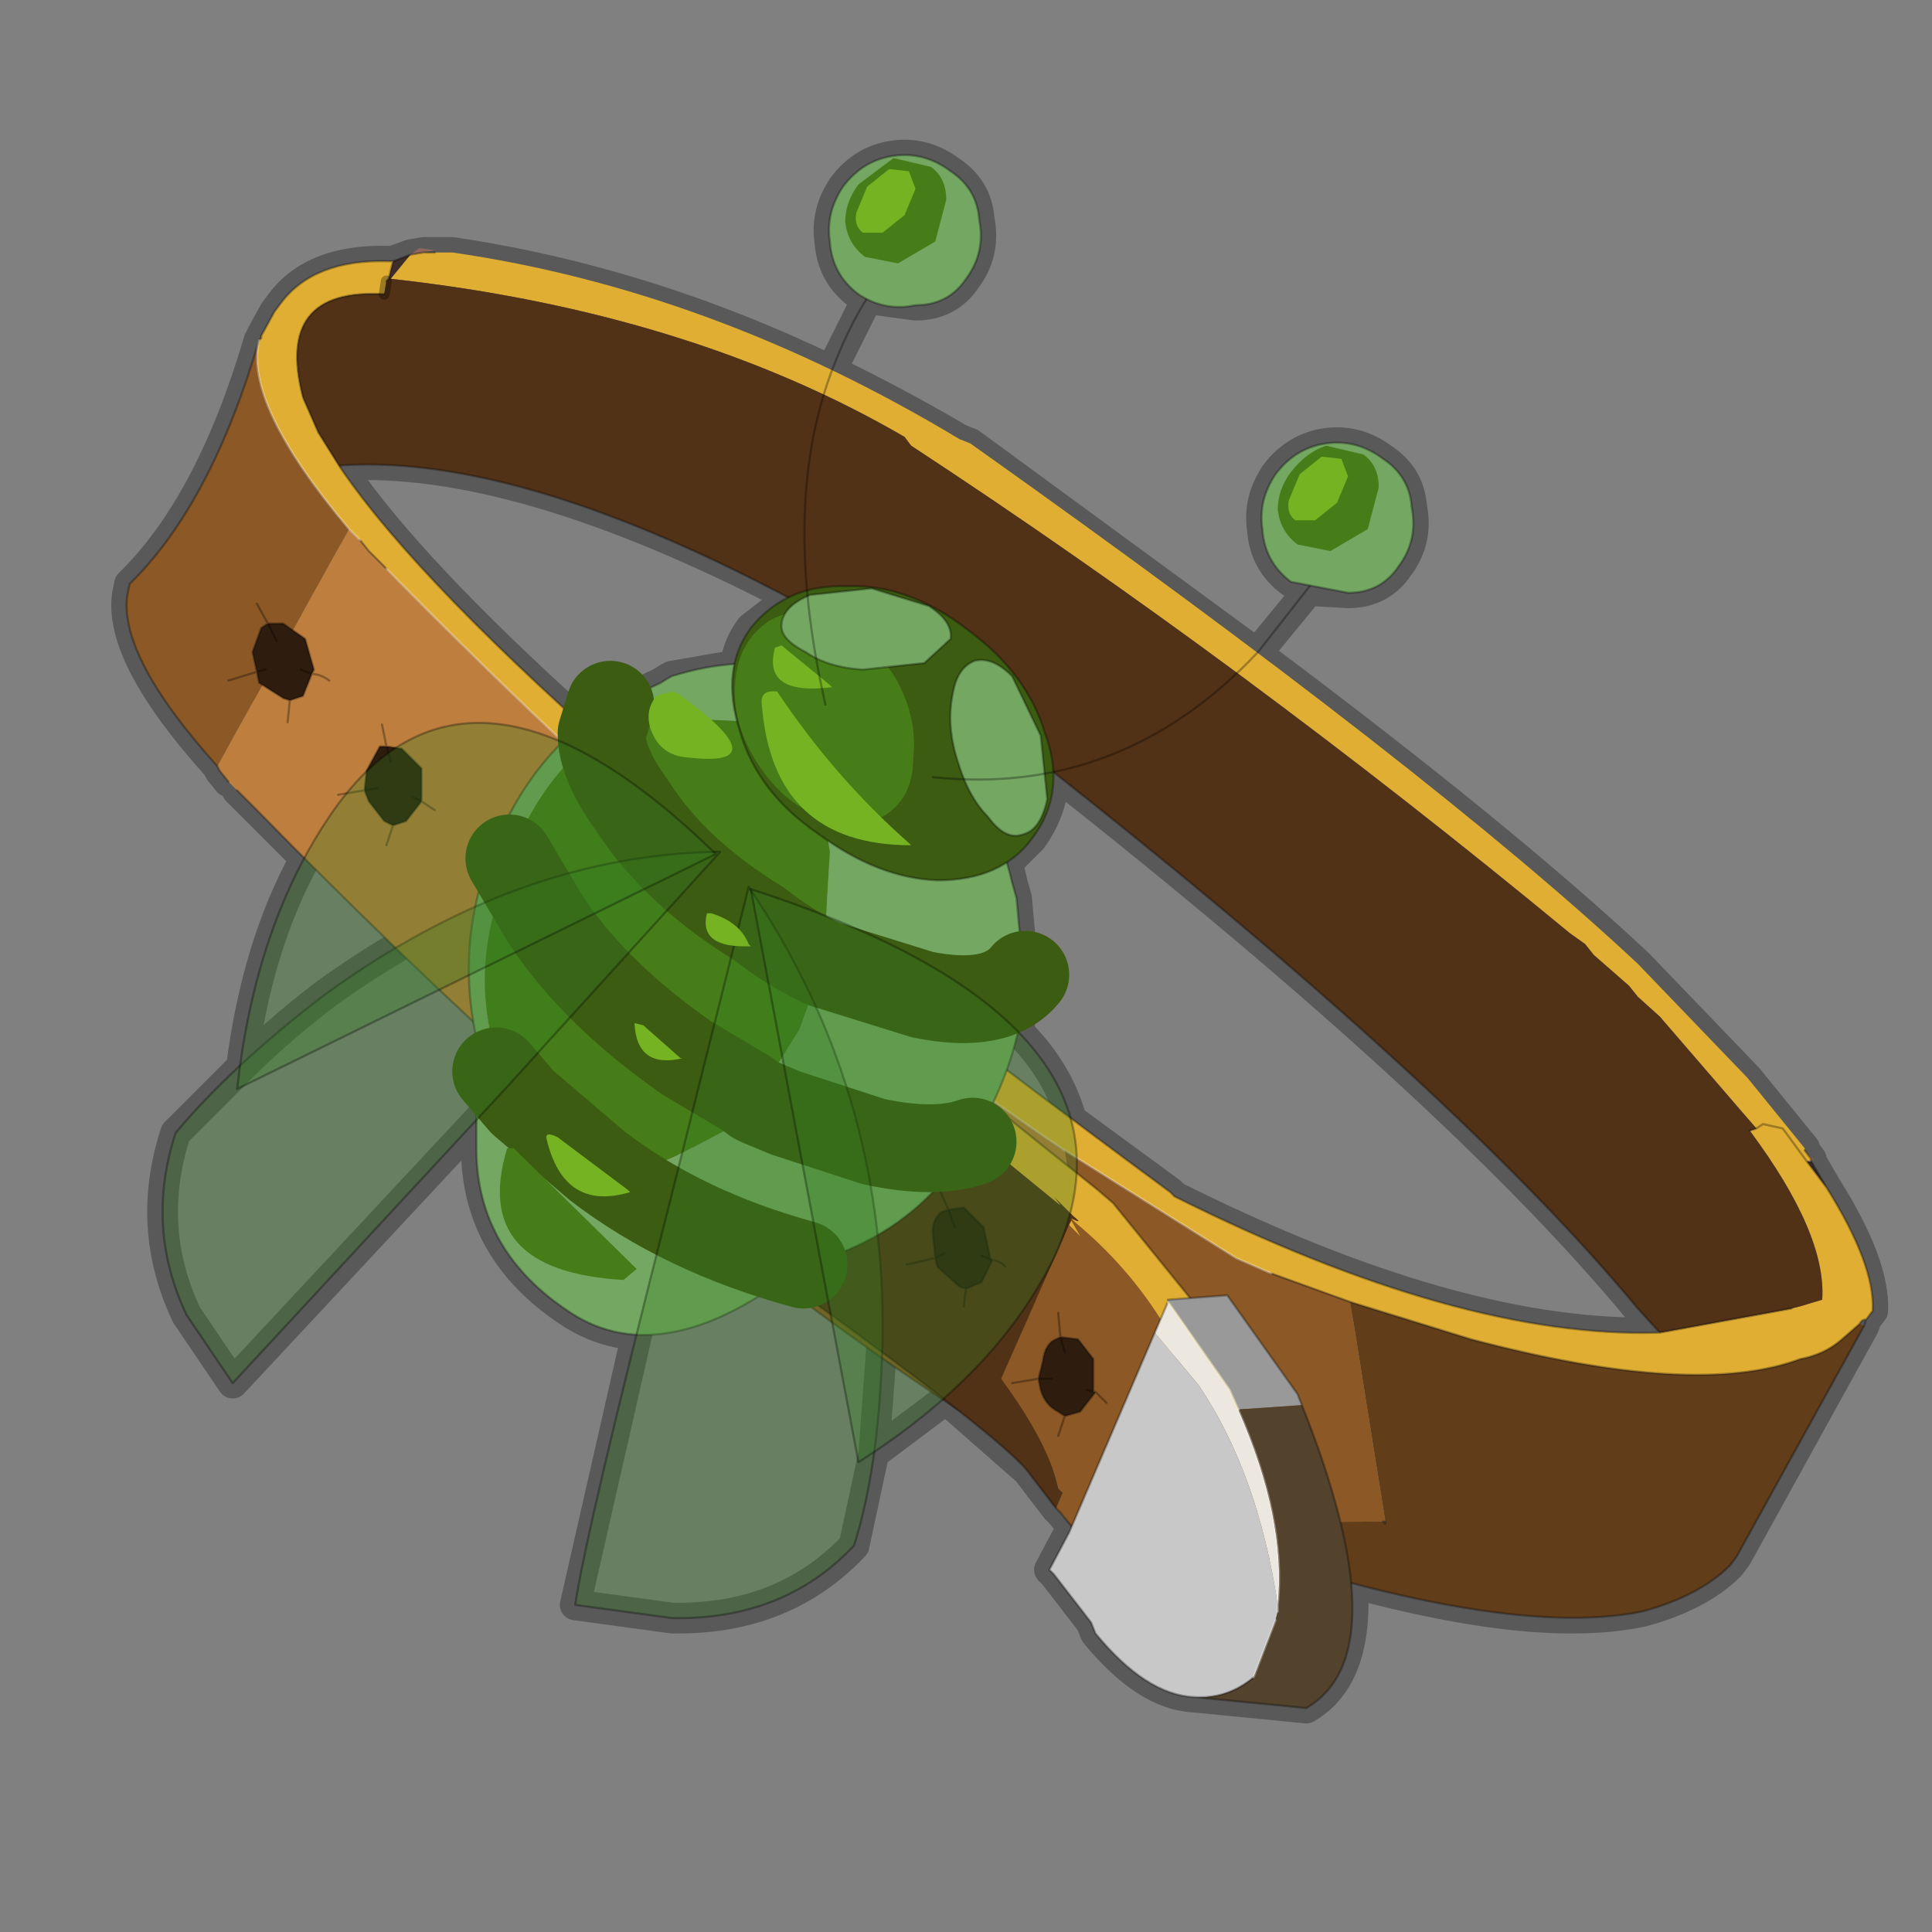 <?xml version="1.0" encoding="UTF-8" standalone="no"?>
<svg xmlns:xlink="http://www.w3.org/1999/xlink" height="440.0px" width="440.0px" xmlns="http://www.w3.org/2000/svg">
  <rect width="100%" height="100%" fill="#808080" stroke="none"/>
  <g transform="matrix(10.0, 0.0, 0.0, 10.0, 0.0, 0.0)">
    <use height="44.0" transform="matrix(1.0, 0.0, 0.0, 1.0, 0.0, 0.0)" width="44.0" xlink:href="#shape0"/>
  </g>
  <defs>
    <g id="shape0" transform="matrix(1.0, 0.0, 0.0, 1.0, 0.0, 0.0)">
      <path d="M44.0 44.0 L0.0 44.0 0.0 0.0 44.0 0.0 44.0 44.0" fill="#43adca" fill-opacity="0.0" fill-rule="evenodd" stroke="none"/>
      <path d="M19.75 6.8 L19.55 6.7 Q18.95 6.25 18.9 5.5 18.8 4.85 19.2 4.25 19.65 3.65 20.35 3.55 21.05 3.45 21.65 3.9 22.25 4.3 22.3 5.0 22.45 5.75 22.0 6.35 21.6 6.95 20.85 6.95 L19.75 6.8 19.0 8.3 18.95 8.45 Q20.4 9.15 21.85 10.0 L22.1 10.1 28.65 14.9 28.65 14.85 29.8 13.45 29.4 13.25 Q28.8 12.8 28.75 12.05 28.65 11.4 29.05 10.8 29.5 10.2 30.2 10.1 30.9 10.0 31.5 10.45 32.1 10.85 32.15 11.55 32.3 12.3 31.85 12.9 31.45 13.5 30.7 13.5 L29.8 13.45 M40.15 25.6 L40.6 25.7 41.15 26.45 41.6 27.05 41.25 26.45 41.25 26.4 41.1 26.2 41.1 26.15 39.8 24.55 37.3 21.95 Q34.2 19.05 28.65 14.9 L28.2 15.35 Q26.3 17.1 24.0 17.6 33.2 24.85 37.3 29.8 L37.8 30.35 40.8 29.8 M42.5 30.05 Q42.4 30.05 42.35 30.15 L41.95 30.5 Q41.55 30.85 41.0 30.95 38.6 31.85 33.5 30.5 L30.75 29.65 28.95 29.0 28.15 28.65 24.55 26.4 24.55 26.75 25.0 27.1 25.35 27.4 27.2 29.55 27.95 29.5 29.55 31.75 29.65 32.0 30.55 34.65 30.8 36.05 Q35.05 37.2 37.4 36.7 38.7 36.35 39.4 35.65 L39.55 35.45 42.45 30.2 42.5 30.05 42.65 29.85 Q42.7 28.8 41.6 27.05 M37.8 30.35 Q33.25 30.5 26.75 27.25 L26.65 27.15 24.4 25.5 24.55 26.4 M24.55 26.75 L24.4 27.65 24.0 28.65 Q23.15 30.4 21.5 31.85 L21.75 32.05 23.4 33.5 24.05 34.35 24.15 34.45 24.4 34.75 26.6 29.65 26.6 29.6 27.2 29.55 M24.4 34.75 L24.35 34.9 23.9 35.75 24.0 35.85 24.85 36.95 24.95 37.2 Q26.1 38.6 27.2 38.65 27.95 38.7 28.55 38.2 L29.1 36.7 29.1 36.55 29.15 35.6 29.05 34.7 28.55 33.0 28.2 32.1 28.0 31.65 27.25 30.55 26.6 29.65 M30.8 36.05 Q30.95 38.2 29.75 38.9 L27.2 38.65 M18.95 8.45 L18.75 9.0 20.6 9.95 20.75 10.15 28.2 15.35 M21.25 17.7 L21.95 17.75 21.8 17.3 Q21.55 16.5 21.7 15.8 21.8 15.2 22.2 15.05 22.6 14.95 23.05 15.4 L23.7 16.75 23.9 17.6 24.0 17.6 23.8 16.7 Q23.4 15.35 22.05 14.35 20.7 13.3 19.3 13.35 L18.4 13.45 18.4 13.6 18.45 13.55 19.85 13.4 21.15 13.8 Q21.7 14.15 21.65 14.55 L21.05 15.1 20.3 15.3 19.65 15.25 18.6 15.0 18.35 14.85 Q17.75 14.55 17.8 14.2 L17.9 14.0 Q18.0 13.75 18.4 13.6 M18.4 13.45 Q18.15 10.95 18.75 9.0 14.45 6.95 8.85 6.35 L8.8 6.4 8.75 6.7 Q6.25 6.55 6.9 9.05 L7.25 9.85 7.75 10.65 7.75 10.6 Q11.75 10.35 18.0 13.6 L18.4 13.45 M8.85 6.35 L8.95 5.95 8.85 5.95 Q7.15 5.9 6.4 6.9 L6.25 7.1 5.95 7.65 5.95 7.7 5.9 7.75 Q5.55 9.2 7.95 12.05 L8.2 12.3 8.4 12.55 8.8 12.95 12.85 16.9 13.25 16.5 Q9.3 12.95 7.75 10.65 M18.95 8.45 Q14.7 6.4 10.3 5.75 L9.65 5.75 9.35 5.8 8.95 5.95 M8.7 16.5 L8.8 17.0 9.05 17.0 Q10.7 16.0 12.8 16.95 L13.2 17.1 13.9 17.5 13.75 16.95 13.7 16.7 13.9 16.05 13.25 16.5 M13.9 16.05 L14.0 16.05 15.05 15.55 Q15.2 15.45 15.3 15.4 L16.75 15.15 Q16.8 14.7 17.1 14.3 L18.0 13.6 M8.8 17.0 L8.85 17.15 9.05 17.0 M5.4 18.0 L5.85 18.45 6.95 19.55 7.4 18.75 7.9 18.1 8.35 17.6 8.35 17.55 8.65 17.0 8.8 17.0 M6.85 15.25 L7.1 15.35 7.15 15.25 6.95 14.55 6.7 14.3 6.45 14.2 6.1 14.2 6.3 14.6 M5.2 15.5 L5.85 15.3 5.75 14.85 5.95 14.3 6.1 14.2 5.85 13.75 M5.85 15.3 L5.9 15.55 5.95 15.65 Q6.15 15.85 6.45 15.9 L6.6 15.95 6.9 15.85 7.1 15.35 7.5 15.5 M6.6 15.95 L6.55 16.45 M5.2 17.8 L5.0 17.55 4.95 17.45 Q2.7 14.95 2.9 13.55 L2.95 13.3 Q4.8 11.5 5.9 7.75 M8.35 17.6 L8.85 17.15 M6.95 19.55 Q5.85 21.55 5.5 24.3 6.35 23.45 7.4 22.65 11.75 19.5 16.25 19.4 L13.9 17.5 M12.95 26.05 L11.9 25.1 11.6 24.7 11.55 24.75 11.5 24.85 10.85 25.55 10.85 26.15 Q10.85 28.5 13.0 29.9 13.7 30.35 14.5 30.4 L15.2 27.6 14.15 26.95 M15.2 27.6 L15.25 27.4 16.05 24.35 15.65 24.1 15.3 23.85 14.65 23.35 13.65 22.45 11.6 24.7 M23.9 17.6 L23.85 18.2 Q23.7 18.9 23.3 19.0 22.9 19.15 22.5 18.6 L21.95 17.75 M24.0 17.6 Q24.0 18.4 23.5 19.1 L22.95 19.65 23.05 20.1 23.15 20.45 23.3 22.1 23.35 22.2 23.2 23.5 Q24.1 24.4 24.4 25.5 M22.95 19.65 L21.35 20.05 Q20.1 20.0 18.85 19.15 L18.65 19.0 Q17.25 18.05 16.85 16.65 L16.75 16.1 16.75 15.15 M16.25 19.4 L16.4 19.4 15.9 20.0 16.9 20.8 17.05 20.2 17.1 20.3 17.1 20.25 18.9 20.9 Q21.0 21.75 22.3 22.75 23.0 22.65 23.35 22.2 M16.05 24.35 L16.9 20.8 M23.2 23.5 L22.3 22.75 M15.9 20.0 L13.65 22.45 M17.1 20.3 Q20.15 24.8 20.1 30.4 L19.9 33.1 21.5 31.9 21.5 31.85 M21.75 32.05 L21.5 31.9 M22.95 31.6 L23.65 31.4 23.75 31.0 Q23.8 30.6 24.05 30.5 L24.15 30.45 24.1 29.9 M23.95 31.4 L23.65 31.4 23.7 31.65 Q23.8 32.0 24.1 32.15 L24.25 32.25 24.6 32.15 24.95 31.7 24.9 31.7 24.9 30.95 24.55 30.5 24.15 30.45 24.25 30.8 M24.25 32.25 L24.1 32.7 M14.5 30.4 L13.1 36.55 15.3 36.85 Q17.85 36.9 19.45 35.2 L19.9 33.1 M10.85 25.55 L5.3 31.5 4.25 29.95 Q3.3 27.95 4.0 25.8 L5.5 24.3 M24.95 31.7 L25.2 31.95" fill="none" stroke="#000000" stroke-linecap="round" stroke-linejoin="round" stroke-opacity="0.302" stroke-width="0.7"/>
      <path d="M41.15 26.45 L41.25 26.4 41.25 26.45 41.15 26.45" fill="#a68d6f" fill-rule="evenodd" stroke="none"/>
      <path d="M9.35 5.8 L8.9 6.35 8.85 6.35 8.95 5.95 8.85 5.95 8.95 5.95 9.35 5.8 M41.25 26.45 L41.6 27.05 41.15 26.45 41.25 26.45 M7.75 10.6 L7.75 10.65 7.75 10.6" fill="#3d2e2a" fill-rule="evenodd" stroke="none"/>
      <path d="M9.65 5.75 L9.35 5.8 9.55 5.65 9.9 5.7 9.65 5.75 M41.25 26.4 L41.1 26.2 41.3 26.4 41.25 26.45 41.25 26.4" fill="#8f675e" fill-rule="evenodd" stroke="none"/>
      <path d="M42.45 30.2 L39.55 35.45 39.4 35.65 Q38.7 36.35 37.4 36.7 34.0 37.4 26.5 34.7 L31.5 34.65 31.55 34.7 31.55 34.65 30.75 29.65 33.5 30.5 Q38.6 31.85 41.0 30.95 41.55 30.85 41.95 30.5 L42.35 30.15 42.45 30.2" fill="#613d1a" fill-rule="evenodd" stroke="none"/>
      <path d="M9.9 5.75 L10.3 5.75 Q16.2 6.6 21.85 10.0 L22.1 10.1 Q32.6 17.55 37.3 21.95 L39.8 24.55 41.1 26.15 41.1 26.2 41.25 26.4 41.15 26.45 40.6 25.7 40.15 25.6 40.0 25.7 40.15 25.6 40.6 25.7 41.15 26.45 41.6 27.05 Q42.7 28.8 42.65 29.85 L42.5 30.05 Q42.4 30.05 42.35 30.15 L41.95 30.5 Q41.55 30.85 41.0 30.95 38.6 31.85 33.5 30.5 L30.75 29.65 28.95 29.0 28.15 28.65 24.25 26.2 Q17.1 21.4 8.8 12.95 L8.4 12.55 8.2 12.3 7.95 12.05 Q5.55 9.2 5.9 7.75 L5.95 7.7 5.95 7.65 6.25 7.1 6.4 6.9 Q7.15 5.9 8.85 5.95 L8.95 5.95 8.85 6.35 8.8 6.4 8.75 6.7 Q6.25 6.55 6.9 9.05 L7.25 9.85 7.75 10.65 Q9.55 13.3 14.6 17.7 L15.1 18.15 Q19.6 21.95 26.65 27.15 L26.75 27.25 Q33.25 30.5 37.8 30.35 L40.8 29.8 41.0 29.75 41.5 29.6 Q41.6 28.1 39.85 25.75 L40.0 25.7 37.8 23.15 37.3 22.7 37.1 22.45 36.3 21.75 36.1 21.5 35.75 21.25 Q28.3 15.1 20.75 10.15 L20.6 9.95 Q15.7 7.1 8.9 6.35 L9.35 5.8 9.65 5.75 9.9 5.75" fill="#e0ae33" fill-rule="evenodd" stroke="none"/>
      <path d="M26.5 34.7 L26.05 34.55 25.95 34.5 25.8 34.45 25.5 34.3 Q21.9 32.35 18.05 29.45 25.3 31.9 24.25 26.2 L28.15 28.65 28.95 29.0 30.75 29.65 31.55 34.65 31.5 34.65 26.5 34.7 M4.95 17.45 Q2.7 14.95 2.9 13.55 L2.95 13.3 Q4.8 11.5 5.9 7.75 5.55 9.2 7.95 12.05 L4.95 17.45" fill="#8c5825" fill-rule="evenodd" stroke="none"/>
      <path d="M18.05 29.45 Q12.3 25.05 5.85 18.45 L5.4 18.0 5.2 17.8 5.0 17.55 4.95 17.45 7.95 12.05 8.2 12.3 8.4 12.55 8.8 12.95 Q17.1 21.4 24.25 26.2 25.3 31.9 18.05 29.45" fill="#bd7e3e" fill-rule="evenodd" stroke="none"/>
      <path d="M31.55 34.65 L31.55 34.7 31.5 34.65 31.55 34.65" fill="#47392f" fill-rule="evenodd" stroke="none"/>
      <path d="M8.9 6.35 Q15.7 7.1 20.6 9.95 L20.75 10.15 Q28.3 15.1 35.75 21.25 L36.1 21.5 36.3 21.75 37.1 22.45 37.3 22.7 37.8 23.15 40.0 25.7 39.85 25.75 Q41.6 28.1 41.5 29.6 L41.0 29.75 40.8 29.8 37.8 30.35 37.3 29.8 Q32.95 24.55 22.8 16.65 L22.2 16.1 21.95 15.95 Q13.0 10.25 7.75 10.6 L7.75 10.65 7.25 9.85 6.9 9.05 Q6.25 6.55 8.75 6.7 L8.8 6.4 8.85 6.35 8.9 6.35" fill="#523216" fill-rule="evenodd" stroke="none"/>
      <path d="M9.9 5.75 L9.65 5.75 9.35 5.8 M40.0 25.7 L40.15 25.6 40.6 25.7 41.15 26.45 M41.25 26.4 L41.1 26.2 M41.25 26.45 L41.6 27.05 Q42.7 28.8 42.65 29.85 L42.5 30.05 42.45 30.2 39.55 35.45 39.4 35.65 Q38.7 36.35 37.4 36.7 34.0 37.4 26.5 34.7 L26.05 34.55 25.95 34.5 25.8 34.45 25.5 34.3 Q21.9 32.35 18.05 29.45 12.3 25.05 5.85 18.45 L5.4 18.0 M5.2 17.8 L5.0 17.55 4.95 17.45 Q2.7 14.95 2.9 13.55 L2.95 13.3 Q4.8 11.5 5.9 7.75 L5.95 7.7 5.95 7.65 6.25 7.1 6.4 6.9 Q7.15 5.9 8.85 5.95 L8.95 5.95 9.35 5.8 M41.25 26.45 L41.25 26.4 M41.6 27.05 L41.15 26.45 M42.35 30.15 Q42.4 30.05 42.5 30.05 M30.75 29.65 L33.5 30.5 Q38.6 31.85 41.0 30.95 41.55 30.85 41.95 30.5 L42.35 30.15 M40.8 29.8 L37.8 30.35 Q33.25 30.5 26.75 27.25 L26.65 27.15 Q19.6 21.95 15.1 18.15 L14.6 17.7 Q9.55 13.3 7.75 10.65 L7.25 9.85 6.9 9.05 Q6.25 6.55 8.75 6.7 M8.8 6.4 L8.85 6.35 8.95 5.95 8.85 5.95 M7.75 10.6 Q13.0 10.25 21.95 15.95 L22.2 16.1 22.8 16.65 Q32.95 24.55 37.3 29.8 L37.8 30.35 M7.75 10.65 L7.75 10.6 M8.2 12.3 L8.4 12.55 8.8 12.95 M28.95 29.0 L30.75 29.65 M31.55 34.65 L31.55 34.7 31.5 34.65 M40.0 25.7 L39.85 25.75 M26.05 34.55 L25.95 34.5" fill="none" stroke="#000000" stroke-linecap="round" stroke-linejoin="round" stroke-opacity="0.302" stroke-width="0.05"/>
      <path d="M7.95 12.05 L8.2 12.3 M8.8 12.95 Q17.1 21.4 24.25 26.2 L28.15 28.65 28.95 29.0 M5.9 7.75 Q5.55 9.2 7.95 12.05" fill="none" stroke="#ffffff" stroke-linecap="round" stroke-linejoin="round" stroke-opacity="0.302" stroke-width="0.05"/>
      <path d="M8.75 6.7 L8.8 6.4" fill="none" stroke="#000000" stroke-linecap="round" stroke-linejoin="round" stroke-opacity="0.302" stroke-width="0.25"/>
      <path d="M27.8 30.5 Q29.5 34.8 27.85 35.85 L25.9 35.65 Q26.5 35.65 26.9 35.3 27.9 33.45 26.6 30.55 L27.8 30.5" fill="#47392f" fill-rule="evenodd" stroke="none"/>
      <path d="M25.9 35.65 L25.85 35.6 Q25.05 35.6 24.15 34.45 L24.05 34.35 24.2 34.0 24.1 33.9 Q23.9 32.9 22.8 31.4 L24.35 27.9 24.6 28.15 24.4 27.8 24.4 27.75 24.5 27.85 Q25.7 28.85 26.5 30.15 L26.6 30.55 Q27.9 33.45 26.9 35.3 26.5 35.65 25.9 35.65" fill="#8c5825" fill-rule="evenodd" stroke="none"/>
      <path d="M15.1 27.2 L17.45 23.5 17.4 23.45 18.15 22.55 24.15 27.45 24.0 27.25 24.3 27.55 24.45 27.7 Q24.7 27.9 24.4 27.75 L24.4 27.8 24.35 27.9 22.8 31.4 Q23.9 32.9 24.1 33.9 L24.2 34.0 24.05 34.35 23.4 33.5 Q22.6 32.5 15.1 27.2" fill="#523216" fill-rule="evenodd" stroke="none"/>
      <path d="M18.15 22.55 L18.65 22.0 25.0 27.1 25.35 27.4 27.7 30.3 27.8 30.5 26.6 30.55 26.5 30.15 Q25.7 28.85 24.5 27.85 L24.4 27.75 Q24.7 27.9 24.45 27.7 L24.3 27.55 24.0 27.25 24.15 27.45 18.15 22.55 M24.4 27.8 L24.6 28.15 24.35 27.9 24.4 27.8" fill="#e0ae33" fill-rule="evenodd" stroke="none"/>
      <path d="M18.65 22.0 L25.0 27.1 25.35 27.4 27.7 30.3 27.8 30.5 Q29.5 34.8 27.85 35.85 L25.9 35.65 25.85 35.6 Q25.05 35.6 24.15 34.45 L24.05 34.35 23.4 33.5 Q22.6 32.5 15.1 27.2 M26.6 30.55 L27.8 30.5 M26.9 35.3 Q26.5 35.65 25.9 35.65" fill="none" stroke="#000000" stroke-linecap="round" stroke-linejoin="round" stroke-opacity="0.302" stroke-width="0.05"/>
      <path d="M26.6 29.65 L26.6 29.6 27.95 29.5 29.55 31.75 29.65 32.0 28.2 32.1 28.0 31.65 26.6 29.65" fill="#999999" fill-rule="evenodd" stroke="none"/>
      <path d="M27.2 38.65 Q26.1 38.6 24.95 37.2 L24.85 36.95 24.0 35.85 23.9 35.75 24.35 34.9 26.3 30.35 27.3 31.55 Q28.65 33.55 29.1 36.55 L29.1 36.7 29.05 36.9 28.55 38.2 Q27.95 38.7 27.2 38.65" fill="#c8c8c8" fill-rule="evenodd" stroke="none"/>
      <path d="M26.3 30.35 L26.6 29.65 28.0 31.65 28.2 32.1 Q29.3 34.6 29.1 36.55 28.65 33.55 27.3 31.55 L26.3 30.35" fill="#ece7df" fill-rule="evenodd" stroke="none"/>
      <path d="M29.65 32.0 Q31.9 37.65 29.75 38.9 L27.2 38.65 Q27.95 38.7 28.55 38.2 L29.05 36.9 29.1 36.7 29.1 36.55 Q29.3 34.6 28.2 32.1 L29.65 32.0" fill="#53432d" fill-rule="evenodd" stroke="none"/>
      <path d="M26.3 30.35 L26.6 29.65 26.6 29.6 27.95 29.5 29.55 31.75 29.65 32.0 Q31.9 37.65 29.75 38.9 L27.2 38.65 Q26.1 38.6 24.95 37.2 L24.85 36.95 24.0 35.85 23.9 35.75 24.35 34.9 26.3 30.35 M28.55 38.2 Q27.95 38.7 27.2 38.65" fill="none" stroke="#000000" stroke-linecap="round" stroke-linejoin="round" stroke-opacity="0.302" stroke-width="0.05"/>
      <path d="M29.1 36.55 Q29.3 34.6 28.2 32.1 M29.05 36.9 L28.55 38.2 M29.1 36.55 L29.1 36.7" fill="none" stroke="#ffffff" stroke-linecap="round" stroke-linejoin="round" stroke-opacity="0.302" stroke-width="0.05"/>
      <path d="M28.2 32.1 L28.0 31.65 26.6 29.65" fill="none" stroke="#fff2c2" stroke-linecap="round" stroke-linejoin="round" stroke-opacity="0.502" stroke-width="0.05"/>
      <path d="M22.6 28.7 L22.35 29.2 22.0 29.35 21.85 29.3 21.35 28.85 21.3 28.65 21.5 28.55 21.3 28.65 21.25 28.15 Q21.2 27.8 21.45 27.6 L21.6 27.55 21.95 27.5 22.4 27.95 22.55 28.65 22.6 28.7 22.35 28.6 22.6 28.7 M21.75 27.95 L21.6 27.55 21.75 27.95" fill="#2e1d0e" fill-rule="evenodd" stroke="none"/>
      <path d="M21.3 28.65 L21.35 28.85 21.85 29.3 22.0 29.35 22.35 29.2 22.6 28.7 22.35 28.6 M22.0 29.35 L21.95 29.75 M22.6 28.7 Q22.75 28.7 22.9 28.85 M22.6 28.7 L22.55 28.65 22.4 27.95 21.95 27.5 21.6 27.55 21.75 27.95 M21.6 27.55 L21.4 27.1 M21.5 28.55 L21.3 28.65 20.65 28.8 M21.3 28.65 L21.25 28.15 Q21.2 27.8 21.45 27.6 L21.6 27.55" fill="none" stroke="#000000" stroke-linecap="round" stroke-linejoin="round" stroke-opacity="0.302" stroke-width="0.05"/>
      <path d="M24.95 31.7 L24.6 32.15 24.25 32.25 24.1 32.15 Q23.8 32.0 23.7 31.65 L23.65 31.4 23.75 31.0 Q23.8 30.6 24.05 30.5 L24.15 30.45 24.55 30.5 24.9 30.95 24.9 31.7 24.95 31.7 24.75 31.65 24.95 31.7 M24.25 30.8 L24.15 30.45 24.25 30.8 M23.65 31.4 L23.95 31.4 23.65 31.4" fill="#2e1d0e" fill-rule="evenodd" stroke="none"/>
      <path d="M23.65 31.4 L23.7 31.65 Q23.8 32.0 24.1 32.15 L24.25 32.25 24.6 32.15 24.95 31.7 24.75 31.65 M24.25 32.25 L24.1 32.7 M24.95 31.7 L25.2 31.95 M24.95 31.7 L24.9 31.7 24.9 30.95 24.55 30.5 24.15 30.45 24.25 30.8 M23.65 31.4 L23.75 31.0 Q23.8 30.6 24.05 30.5 L24.15 30.45 24.1 29.9 M23.95 31.4 L23.65 31.4 23.05 31.5" fill="none" stroke="#000000" stroke-linecap="round" stroke-linejoin="round" stroke-opacity="0.302" stroke-width="0.05"/>
      <path d="M7.1 15.35 L6.9 15.85 6.6 15.95 6.45 15.9 5.9 15.55 5.85 15.3 5.75 14.85 5.95 14.3 6.1 14.2 6.45 14.2 6.95 14.55 7.15 15.25 7.1 15.35 6.85 15.25 7.1 15.35 M6.3 14.6 L6.1 14.2 6.3 14.6 M5.85 15.3 L6.05 15.25 5.85 15.3" fill="#2e1d0e" fill-rule="evenodd" stroke="none"/>
      <path d="M5.85 15.3 L5.9 15.55 6.45 15.9 6.6 15.95 6.9 15.85 7.1 15.35 6.85 15.25 M6.6 15.95 L6.55 16.45 M7.1 15.35 Q7.3 15.35 7.5 15.5 M7.1 15.35 L7.15 15.25 6.95 14.55 6.45 14.2 6.1 14.2 6.3 14.6 M5.85 15.3 L5.75 14.85 5.95 14.3 6.1 14.2 5.85 13.75 M6.05 15.25 L5.85 15.3 5.2 15.5" fill="none" stroke="#000000" stroke-linecap="round" stroke-linejoin="round" stroke-opacity="0.302" stroke-width="0.05"/>
      <path d="M9.6 18.25 L9.25 18.7 8.95 18.8 8.75 18.7 8.4 18.25 8.3 18.0 8.35 17.55 8.65 17.0 8.8 17.0 9.15 17.05 9.6 17.5 9.6 18.2 9.6 18.25 9.4 18.15 9.6 18.25 M8.9 17.35 L8.8 17.0 8.9 17.35 M8.3 18.0 L8.6 17.95 8.3 18.0" fill="#2e1d0e" fill-rule="evenodd" stroke="none"/>
      <path d="M8.3 18.0 L8.4 18.25 8.75 18.7 8.95 18.8 9.25 18.7 9.6 18.25 9.4 18.15 M8.95 18.8 L8.8 19.25 M9.6 18.25 L9.9 18.45 M9.6 18.25 L9.6 18.2 9.6 17.5 9.15 17.05 8.8 17.0 8.9 17.35 M8.3 18.0 L7.7 18.1 M8.3 18.0 L8.35 17.55 8.65 17.0 8.8 17.0 8.7 16.5 M8.6 17.95 L8.3 18.0 Z" fill="none" stroke="#000000" stroke-linecap="round" stroke-linejoin="round" stroke-opacity="0.302" stroke-width="0.05"/>
      <path d="M11.3 24.4 L11.9 25.1 13.6 26.55 12.65 26.1 Q11.75 25.55 11.3 24.4" fill="#ffcc00" fill-rule="evenodd" stroke="none"/>
      <path d="M18.75 21.95 L18.2 23.45 17.2 25.05 17.0 24.9 15.65 24.1 Q13.5 22.6 12.4 20.9 L11.6 19.55 12.4 20.9 Q13.5 22.6 15.65 24.1 L17.0 24.9 17.2 25.05 16.95 25.35 16.5 25.75 15.55 26.25 Q14.5 26.8 13.6 26.55 L11.9 25.1 11.3 24.4 11.1 23.15 Q10.9 21.8 11.35 20.45 L11.4 20.1 11.6 19.55 11.75 19.3 11.8 19.1 Q12.5 17.55 13.7 16.7 14.0 16.45 14.4 16.3 L17.35 16.45 Q18.6 17.3 18.9 19.4 L18.75 21.95 Q18.0 21.6 17.3 21.05 15.35 19.85 14.4 18.35 13.7 17.4 13.7 16.7 13.7 17.4 14.4 18.35 15.35 19.85 17.3 21.05 18.0 21.6 18.75 21.95" fill="#467d18" fill-rule="evenodd" stroke="none"/>
      <path d="M23.35 22.2 Q23.3 23.8 22.5 25.35 L22.15 26.0 21.9 26.3 21.55 26.8 Q20.45 28.15 18.65 28.7 L18.3 28.8 Q15.15 31.3 13.0 29.9 10.85 28.5 10.85 26.15 L10.85 23.65 Q10.3 21.1 11.5 18.75 12.35 17.0 13.9 16.05 L14.0 16.05 15.05 15.55 Q15.2 15.45 15.3 15.4 17.85 14.6 20.1 16.0 22.4 17.3 23.05 20.1 L23.15 20.45 23.3 22.1 23.35 22.2 Q22.7 23.0 21.0 22.65 L18.75 21.95 21.0 22.65 Q22.7 23.0 23.35 22.2 M17.2 25.05 L18.2 23.45 18.75 21.95 18.9 19.4 Q18.6 17.3 17.35 16.45 L14.4 16.3 Q14.0 16.45 13.7 16.7 12.5 17.55 11.8 19.1 L11.75 19.3 11.6 19.55 11.4 20.1 11.35 20.45 Q10.9 21.8 11.1 23.15 L11.3 24.4 10.85 23.65 11.3 24.4 Q11.75 25.55 12.65 26.1 L13.6 26.55 Q14.5 26.8 15.55 26.25 L16.5 25.75 16.95 25.35 17.2 25.05 17.3 25.1 17.9 25.35 19.9 26.0 Q21.3 26.3 22.15 26.0 21.3 26.3 19.9 26.0 L17.9 25.35 17.3 25.1 17.2 25.05 M18.3 28.8 Q15.55 28.05 13.6 26.55 15.55 28.05 18.3 28.8 M13.9 16.05 L13.7 16.7 13.9 16.05" fill="#74a862" fill-rule="evenodd" stroke="none"/>
      <path d="M23.35 22.2 Q23.3 23.8 22.5 25.35 L22.15 26.0 21.9 26.3 21.55 26.8 Q20.45 28.15 18.65 28.7 L18.3 28.8 Q15.15 31.3 13.0 29.9 10.85 28.5 10.85 26.15 L10.85 23.65 Q10.3 21.1 11.5 18.75 12.35 17.0 13.9 16.05 L14.0 16.05 15.05 15.55 Q15.2 15.45 15.3 15.4 17.85 14.6 20.1 16.0 22.4 17.3 23.05 20.1 L23.15 20.45 23.3 22.1 23.35 22.2 M10.85 23.65 L11.3 24.4" fill="none" stroke="#000000" stroke-linecap="round" stroke-linejoin="round" stroke-opacity="0.302" stroke-width="0.05"/>
      <path d="M23.35 22.2 Q22.7 23.0 21.0 22.65 L18.75 21.95 Q18.0 21.6 17.3 21.05 15.35 19.85 14.4 18.35 13.7 17.4 13.7 16.7 L13.9 16.05 M17.2 25.05 L17.3 25.1 17.9 25.35 19.9 26.0 Q21.3 26.3 22.15 26.0 M11.6 19.55 L12.4 20.9 Q13.5 22.6 15.65 24.1 L17.0 24.9 17.2 25.05 M13.6 26.55 Q15.55 28.05 18.3 28.8 M11.3 24.4 L11.9 25.1 13.6 26.55" fill="none" stroke="#3b5c11" stroke-linecap="round" stroke-linejoin="round" stroke-width="2.0"/>
      <path d="M14.5 28.9 L14.2 29.15 Q10.7 28.95 11.55 26.15 L11.7 26.15 14.5 28.9" fill="#467d18" fill-rule="evenodd" stroke="none"/>
      <path d="M16.4 19.4 L11.55 24.75 5.3 31.5 4.25 29.95 Q3.3 27.95 4.0 25.8 5.3 24.25 7.4 22.65 11.8 19.45 16.4 19.4" fill="#367e23" fill-opacity="0.31" fill-rule="evenodd" stroke="none"/>
      <path d="M16.4 19.4 L11.55 24.75 5.3 31.5 4.25 29.95 Q3.3 27.95 4.0 25.8 5.3 24.25 7.4 22.65 11.8 19.45 16.4 19.4 Z" fill="none" stroke="#000000" stroke-linecap="round" stroke-linejoin="round" stroke-opacity="0.302" stroke-width="0.05"/>
      <path d="M16.3 19.45 L5.4 24.8 Q5.8 21.2 7.4 18.75 10.55 13.85 16.3 19.45" fill="#367e23" fill-opacity="0.31" fill-rule="evenodd" stroke="none"/>
      <path d="M16.3 19.45 L5.4 24.8 Q5.8 21.2 7.4 18.75 10.55 13.85 16.3 19.45 Z" fill="none" stroke="#000000" stroke-linecap="round" stroke-linejoin="round" stroke-opacity="0.302" stroke-width="0.05"/>
      <path d="M17.05 20.2 Q20.15 24.75 20.1 30.4 20.05 33.3 19.45 35.2 17.85 36.9 15.3 36.85 L13.1 36.55 Q13.35 34.85 15.25 27.4 L17.05 20.2" fill="#367e23" fill-opacity="0.31" fill-rule="evenodd" stroke="none"/>
      <path d="M17.05 20.2 L15.25 27.4 Q13.35 34.85 13.1 36.55 L15.3 36.85 Q17.85 36.9 19.45 35.2 20.05 33.3 20.1 30.4 20.15 24.75 17.05 20.2 Z" fill="none" stroke="#000000" stroke-linecap="round" stroke-linejoin="round" stroke-opacity="0.302" stroke-width="0.05"/>
      <path d="M17.1 20.25 Q26.5 23.3 24.0 28.65 22.7 31.3 19.55 33.3 L17.1 20.25" fill="#367e23" fill-opacity="0.31" fill-rule="evenodd" stroke="none"/>
      <path d="M17.1 20.25 L19.55 33.3 Q22.7 31.3 24.0 28.65 26.5 23.3 17.1 20.25 Z" fill="none" stroke="#000000" stroke-linecap="round" stroke-linejoin="round" stroke-opacity="0.302" stroke-width="0.05"/>
      <path d="M23.5 19.1 Q22.8 20.05 21.35 20.05 20.0 20.0 18.65 19.0 17.25 18.05 16.85 16.65 16.4 15.25 17.1 14.3 17.9 13.3 19.3 13.35 20.7 13.3 22.05 14.35 23.4 15.35 23.8 16.7 24.3 18.05 23.5 19.1" fill="#3b5c11" fill-rule="evenodd" stroke="none"/>
      <path d="M23.5 19.1 Q22.8 20.05 21.35 20.05 20.0 20.0 18.65 19.0 17.25 18.05 16.85 16.65 16.4 15.25 17.1 14.3 17.9 13.3 19.3 13.35 20.7 13.3 22.05 14.35 23.4 15.35 23.8 16.7 24.3 18.05 23.5 19.1 Z" fill="none" stroke="#000000" stroke-linecap="round" stroke-linejoin="round" stroke-opacity="0.302" stroke-width="0.05"/>
      <path d="M23.0 15.75 L22.95 15.8 Q21.75 15.95 22.5 15.15 L22.6 15.15 Q23.05 15.3 23.0 15.75" fill="#ff9800" fill-rule="evenodd" stroke="none"/>
      <path d="M19.2 17.6 L19.25 17.65 Q17.9 18.6 17.6 16.95 L17.65 16.85 17.95 16.6 18.2 16.7 Q18.95 16.95 19.2 17.6" fill="#ff9800" fill-rule="evenodd" stroke="none"/>
      <path d="M18.8 18.1 L18.3 18.2 18.0 17.8 18.1 17.05 Q18.25 16.65 18.55 16.5 L19.05 16.4 19.35 16.8 19.25 17.55 18.8 18.1" fill="#ff9800" fill-rule="evenodd" stroke="none"/>
      <path d="M20.1 18.6 L18.55 18.55 Q17.75 18.2 17.2 17.3 16.65 16.4 16.75 15.45 16.85 14.6 17.5 14.15 18.15 13.75 19.0 14.15 19.8 14.5 20.4 15.45 20.9 16.35 20.8 17.25 20.8 18.2 20.1 18.6" fill="#467d18" fill-rule="evenodd" stroke="none"/>
      <path d="M21.05 15.1 L19.65 15.25 Q18.85 15.2 18.35 14.85 17.75 14.55 17.8 14.2 17.85 13.8 18.45 13.55 L19.85 13.4 21.15 13.8 Q21.7 14.15 21.65 14.55 L21.05 15.1" fill="#74a862" fill-rule="evenodd" stroke="none"/>
      <path d="M21.05 15.1 L19.65 15.25 Q18.85 15.2 18.35 14.85 17.75 14.55 17.8 14.2 17.85 13.8 18.45 13.55 L19.85 13.4 21.15 13.8 Q21.7 14.15 21.65 14.55 L21.05 15.1 Z" fill="none" stroke="#000000" stroke-linecap="round" stroke-linejoin="round" stroke-opacity="0.302" stroke-width="0.05"/>
      <path d="M22.5 18.6 Q22.05 18.15 21.8 17.3 21.55 16.5 21.7 15.8 21.8 15.2 22.2 15.05 22.6 14.95 23.05 15.4 L23.7 16.75 23.85 18.2 Q23.7 18.9 23.3 19.0 22.9 19.15 22.5 18.6" fill="#74a862" fill-rule="evenodd" stroke="none"/>
      <path d="M22.5 18.6 Q22.05 18.15 21.8 17.3 21.55 16.5 21.7 15.8 21.8 15.2 22.2 15.05 22.6 14.95 23.05 15.4 L23.7 16.75 23.85 18.2 Q23.7 18.9 23.3 19.0 22.9 19.15 22.5 18.6 Z" fill="none" stroke="#000000" stroke-linecap="round" stroke-linejoin="round" stroke-opacity="0.302" stroke-width="0.05"/>
      <path d="M20.7 19.2 L20.75 19.25 Q17.6 19.25 17.35 16.05 17.3 15.7 17.7 15.75 19.0 17.7 20.7 19.2" fill="#75b322" fill-rule="evenodd" stroke="none"/>
      <path d="M18.9 15.6 L18.95 15.65 Q17.35 15.85 17.65 14.75 L17.8 14.7 18.9 15.6" fill="#75b322" fill-rule="evenodd" stroke="none"/>
      <path d="M15.65 17.25 Q15.0 17.2 14.8 16.55 14.7 16.15 14.95 15.85 L15.3 15.75 15.45 15.8 Q17.8 17.5 15.65 17.25" fill="#75b322" fill-rule="evenodd" stroke="none"/>
      <path d="M14.3 27.1 L14.35 27.15 Q12.85 27.6 12.45 25.95 12.4 25.75 12.7 25.9 L14.3 27.1" fill="#75b322" fill-rule="evenodd" stroke="none"/>
      <path d="M15.5 24.1 L15.55 24.1 Q14.5 24.35 14.45 23.3 L14.65 23.35 15.5 24.1" fill="#75b322" fill-rule="evenodd" stroke="none"/>
      <path d="M17.05 21.5 L17.1 21.55 Q15.9 21.6 16.1 20.8 L16.2 20.8 Q16.85 21.0 17.05 21.5" fill="#75b322" fill-rule="evenodd" stroke="none"/>
      <path d="M20.45 5.95 Q19.65 6.65 19.0 8.3 17.75 11.45 18.8 16.05" fill="none" stroke="#000000" stroke-linecap="round" stroke-linejoin="round" stroke-opacity="0.302" stroke-width="0.05"/>
      <path d="M30.1 13.0 L28.65 14.85 Q25.55 18.15 21.25 17.7" fill="none" stroke="#000000" stroke-linecap="round" stroke-linejoin="round" stroke-opacity="0.302" stroke-width="0.05"/>
      <path d="M20.85 6.95 Q20.15 7.1 19.55 6.7 18.95 6.25 18.9 5.5 18.8 4.85 19.2 4.25 19.65 3.65 20.35 3.55 21.05 3.45 21.65 3.9 22.25 4.3 22.3 5.0 22.45 5.75 22.0 6.35 21.6 6.95 20.85 6.95" fill="#74a862" fill-rule="evenodd" stroke="none"/>
      <path d="M20.85 6.95 Q20.15 7.1 19.55 6.7 18.95 6.25 18.9 5.5 18.8 4.85 19.2 4.25 19.65 3.65 20.35 3.55 21.05 3.45 21.65 3.9 22.25 4.3 22.3 5.0 22.45 5.75 22.0 6.35 21.6 6.95 20.85 6.95 Z" fill="none" stroke="#000000" stroke-linecap="round" stroke-linejoin="round" stroke-opacity="0.302" stroke-width="0.05"/>
      <path d="M20.45 6.0 L19.7 5.85 Q19.3 5.55 19.25 5.05 19.25 4.6 19.55 4.2 L20.35 3.6 21.2 3.8 Q21.55 4.05 21.55 4.55 L21.3 5.5 20.45 6.0" fill="#467d18" fill-rule="evenodd" stroke="none"/>
      <path d="M19.5 4.85 L19.75 4.25 20.25 3.85 20.7 3.9 20.85 4.3 20.6 4.9 20.1 5.3 19.65 5.3 Q19.45 5.15 19.5 4.85" fill="#75b322" fill-rule="evenodd" stroke="none"/>
      <path d="M30.7 13.5 L29.4 13.25 Q28.8 12.8 28.75 12.05 28.65 11.4 29.05 10.8 29.5 10.2 30.2 10.1 30.9 10.0 31.5 10.45 32.1 10.85 32.15 11.55 32.3 12.3 31.85 12.9 31.45 13.5 30.7 13.5" fill="#74a862" fill-rule="evenodd" stroke="none"/>
      <path d="M30.7 13.5 L29.4 13.25 Q28.8 12.8 28.75 12.05 28.65 11.4 29.05 10.8 29.5 10.2 30.2 10.1 30.9 10.0 31.5 10.45 32.1 10.85 32.15 11.55 32.3 12.3 31.85 12.9 31.45 13.5 30.7 13.5 Z" fill="none" stroke="#000000" stroke-linecap="round" stroke-linejoin="round" stroke-opacity="0.302" stroke-width="0.05"/>
      <path d="M30.3 12.55 L29.55 12.4 Q29.15 12.1 29.1 11.6 29.1 11.15 29.4 10.75 29.75 10.3 30.2 10.15 L31.05 10.35 Q31.4 10.6 31.4 11.1 L31.15 12.05 30.3 12.55" fill="#467d18" fill-rule="evenodd" stroke="none"/>
      <path d="M29.35 11.4 L29.6 10.8 30.1 10.4 30.55 10.45 30.7 10.85 30.45 11.45 29.95 11.85 29.5 11.85 Q29.3 11.7 29.35 11.4" fill="#75b322" fill-rule="evenodd" stroke="none"/>
    </g>
  </defs>
</svg>
